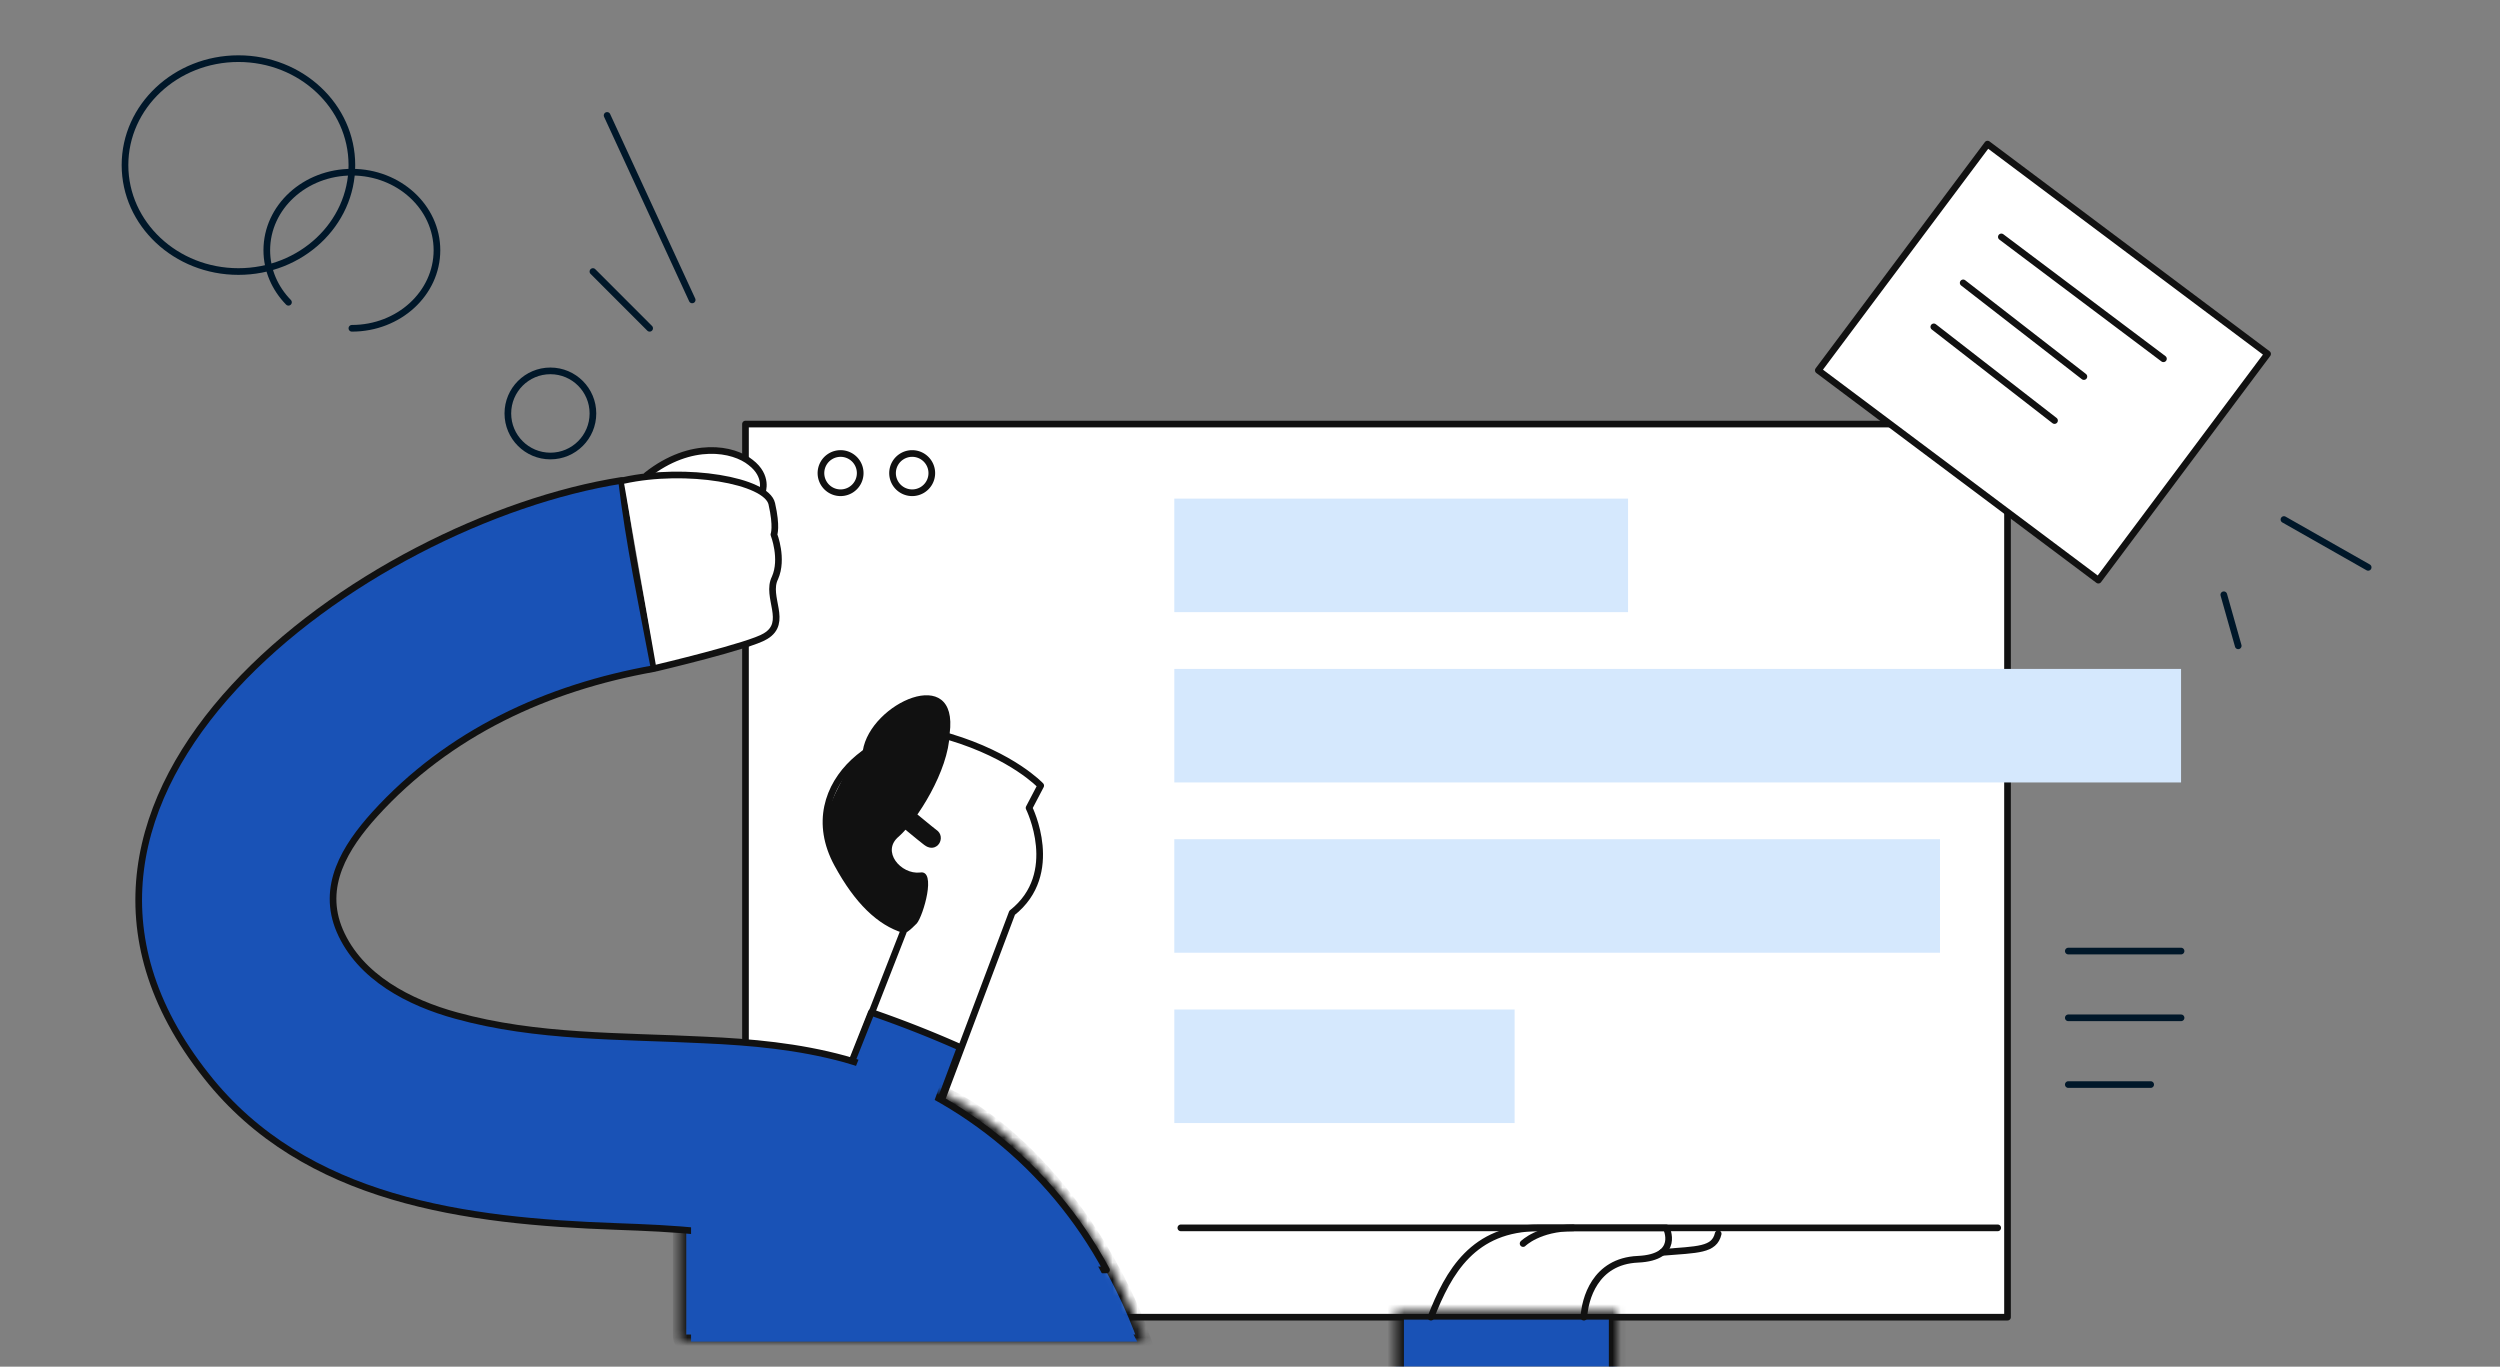 <svg xmlns="http://www.w3.org/2000/svg" width="300" height="164" fill="none"><rect width="100%" height="100%" fill="#808080" stroke="none"/><g clip-path="url(#a)"><path fill="#ffffff" stroke="#111111" stroke-linecap="round" stroke-linejoin="round" stroke-miterlimit="10" stroke-width=".8" d="M240.902 50.886H89.457V158.06h151.445V50.886Z"/><path fill="#d5e8fd" d="M195.365 73.457V59.833h-54.45v13.624h54.45ZM261.727 93.893V80.27H140.916v13.624h120.811ZM232.8 114.329v-13.624h-91.885v13.624H232.8ZM181.753 134.765v-13.624h-40.837v13.624h40.837Z"/><path stroke="#111111" stroke-linecap="round" stroke-linejoin="round" stroke-miterlimit="10" stroke-width=".8" d="M100.87 59.13a2.355 2.355 0 1 0-.002-4.71 2.355 2.355 0 0 0 .002 4.71ZM109.461 59.13a2.355 2.355 0 0 0 0-4.71 2.355 2.355 0 0 0 0 4.71ZM141.702 147.343h98.021"/><path stroke="#001729" stroke-linecap="round" stroke-linejoin="round" stroke-miterlimit="10" stroke-width=".8" d="M248.196 114.129h13.532M248.196 122.138h13.532M248.196 130.148h9.884"/><path stroke="#111111" stroke-linecap="round" stroke-linejoin="round" stroke-miterlimit="10" stroke-width=".8" d="M188.774 147.343c-4.119 0-6.002 1.884-6.002 1.884"/><mask id="b" fill="#fff"><path d="M194.063 157.356h-26.594v8.116h26.594v-8.116Z"/></mask><path fill="#1952b6" stroke="#111111" stroke-width="2" d="M194.063 157.356h-26.594v8.116h26.594v-8.116Z" mask="url(#b)"/><path stroke="#111111" stroke-linecap="round" stroke-linejoin="round" stroke-miterlimit="10" stroke-width=".8" d="M171.708 158.061c2.118-5.418 5.06-10.718 12.944-10.718h15.297s1.765 3.533-3.412 3.769c-5.178.236-6.355 4.829-6.472 6.949"/><path stroke="#111111" stroke-linecap="round" stroke-linejoin="round" stroke-miterlimit="10" stroke-width=".8" d="M199.475 150.287c4.236-.353 6.237-.236 6.707-2.238"/><path stroke="#001729" stroke-linecap="round" stroke-linejoin="round" stroke-miterlimit="10" stroke-width=".8" d="m83.062 35.99-10.21-22.14M77.958 39.396l-6.807-6.812"/><ellipse cx="28.613" cy="19.811" stroke="#001729" stroke-linecap="round" stroke-linejoin="round" stroke-miterlimit="10" stroke-width=".8" rx="13.613" ry="12.773"/><path stroke="#001729" stroke-linecap="round" stroke-linejoin="round" stroke-miterlimit="10" stroke-width=".8" d="M42.225 39.395c5.638 0 10.21-4.194 10.21-9.367 0-5.173-4.572-9.366-10.21-9.366-5.639 0-10.21 4.193-10.21 9.366 0 2.4.984 4.587 2.6 6.245"/><ellipse cx="66.047" cy="49.614" stroke="#001729" stroke-linecap="round" stroke-linejoin="round" stroke-miterlimit="10" stroke-width=".8" rx="5.105" ry="5.109"/><path fill="#111111" d="M107.858 100.381c2.16-1.907 5.972-7.884 6.099-12.335 1.143-8.52-9.529-3.687-10.419 2.035-.508.508-1.016.89-1.524 1.526-1.017 2.289-2.033 3.688-2.795 6.23-.128.382-.128 1.272-.255 2.035.255.763.382 1.653.636 2.416.38.509.635 1.018.889 1.526 2.414 4.705 5.336 7.121 8.385 8.011.382-.254.763-.635 1.144-1.017.762-.89 2.414-6.485.381-6.104-2.287.255-4.701-2.543-2.541-4.323Z"/><path stroke="#111111" stroke-linecap="round" stroke-linejoin="round" stroke-miterlimit="10" stroke-width=".8" d="M100.491 103.687c2.414 4.451 5.082 6.994 8.004 7.884l-7.75 19.837 10.418 5.468 10.292-27.34c5.971-4.705 2.032-12.589 2.032-12.589l1.398-2.67s-3.303-3.56-10.926-5.85c-7.37-2.543-18.804 5.469-13.468 15.26Z"/><path fill="#1952b6" stroke="#111111" stroke-linecap="round" stroke-linejoin="round" stroke-miterlimit="10" stroke-width=".8" d="m104.558 121.489-3.939 9.919 10.418 5.468 4.193-11.19a133.152 133.152 0 0 0-10.672-4.197Z"/><mask id="c" fill="#fff"><path d="M137.387 160.945H81.699c-.149-.254-.149-.509-.149-.763v-30.564c.89-1.144 20.494-.365 22.273-.492 12.455-.89 27.446 14.609 33.564 31.819Z"/></mask><path fill="#1952b6" stroke="#111111" stroke-width="1.6" d="M137.387 160.945H81.699c-.149-.254-.149-.509-.149-.763v-30.564c.89-1.144 20.494-.365 22.273-.492 12.455-.89 27.446 14.609 33.564 31.819Z" mask="url(#c)"/><path fill="#111111" d="M112.563 99.745c-1.143-.89-2.16-1.78-3.303-2.67-.508-.382-1.144-.509-1.652 0-.381.381-.508 1.271 0 1.653 1.144.89 2.16 1.78 3.304 2.67.508.382 1.143.509 1.651 0 .381-.381.508-1.144 0-1.653Z"/><path fill="#1952b6" stroke="#111111" stroke-linecap="round" stroke-linejoin="round" stroke-miterlimit="10" stroke-width=".8" d="M132.78 152.389h-31.018c-5.21-2.67-11.18-3.942-17.534-4.578-3.43-.381-6.86-.508-10.29-.636-17.915-.635-37.354-3.051-49.17-18.056-26.935-33.953 19.195-66.638 49.815-71.47.89 7.503 2.515 15.199 3.913 22.574-12.832 2.289-24.633 7.695-33.527 17.487-3.557 3.942-6.48 8.647-4.193 13.987 2.414 5.596 8.386 8.647 13.976 10.173 9.656 2.671 19.693 2.416 29.73 2.925 5.718.254 11.308.763 16.899 2.289 13.34 3.815 24.666 12.843 31.399 25.305Z"/><path fill="#1952b6" d="M82.928 160.996v-15.882s46.129 3.066 46.773 3.745l1.897 2.776.771 1.443 4.095 7.918H82.928ZM101.603 130.69l2.21-5.495 9.467 3.692-1.883 5.201-9.794-3.398Z"/><path fill="#ffffff" d="M77.621 57.018c5.337-4.196 10.419-3.18 12.452-1.526 2.16 1.653 1.397 3.56 1.397 3.56"/><path stroke="#111111" stroke-linecap="round" stroke-linejoin="round" stroke-miterlimit="10" stroke-width=".8" d="M77.621 57.018c5.337-4.196 10.419-3.18 12.452-1.526 2.16 1.653 1.397 3.56 1.397 3.56"/><path fill="#ffffff" d="M74.827 57.653c7.496-1.653 17.152 0 17.787 2.798.635 2.797.254 3.687.254 3.687s1.144 2.925.127 5.214c-1.143 2.289 1.652 5.34-1.143 6.994-1.779 1.144-13.087 3.815-13.087 3.815"/><path stroke="#111111" stroke-linecap="round" stroke-linejoin="round" stroke-miterlimit="10" stroke-width=".8" d="M74.827 57.653c7.496-1.653 17.152 0 17.787 2.798.635 2.797.254 3.687.254 3.687s1.144 2.925.127 5.214c-1.143 2.289 1.652 5.34-1.143 6.994-1.779 1.144-13.087 3.815-13.087 3.815"/><path stroke="#001729" stroke-linecap="round" stroke-linejoin="round" stroke-miterlimit="10" stroke-width=".8" d="m268.587 77.5-1.731-6.13M284.179 68.084l-10.106-5.74"/><path fill="#ffffff" stroke="#111111" stroke-linecap="round" stroke-linejoin="round" stroke-miterlimit="10" stroke-width=".8" d="m272.112 42.47-33.608-25.179-20.307 27.148 33.608 25.18 20.307-27.149Z"/><path stroke="#111111" stroke-linecap="round" stroke-linejoin="round" stroke-miterlimit="10" stroke-width=".8" d="m240.162 28.43 19.45 14.623M235.581 33.945l14.486 11.244M232.057 39.223l14.486 11.244"/></g><defs><clipPath id="a"><path fill="#ffffff" d="M0 0h300v164H0z"/></clipPath></defs></svg>
